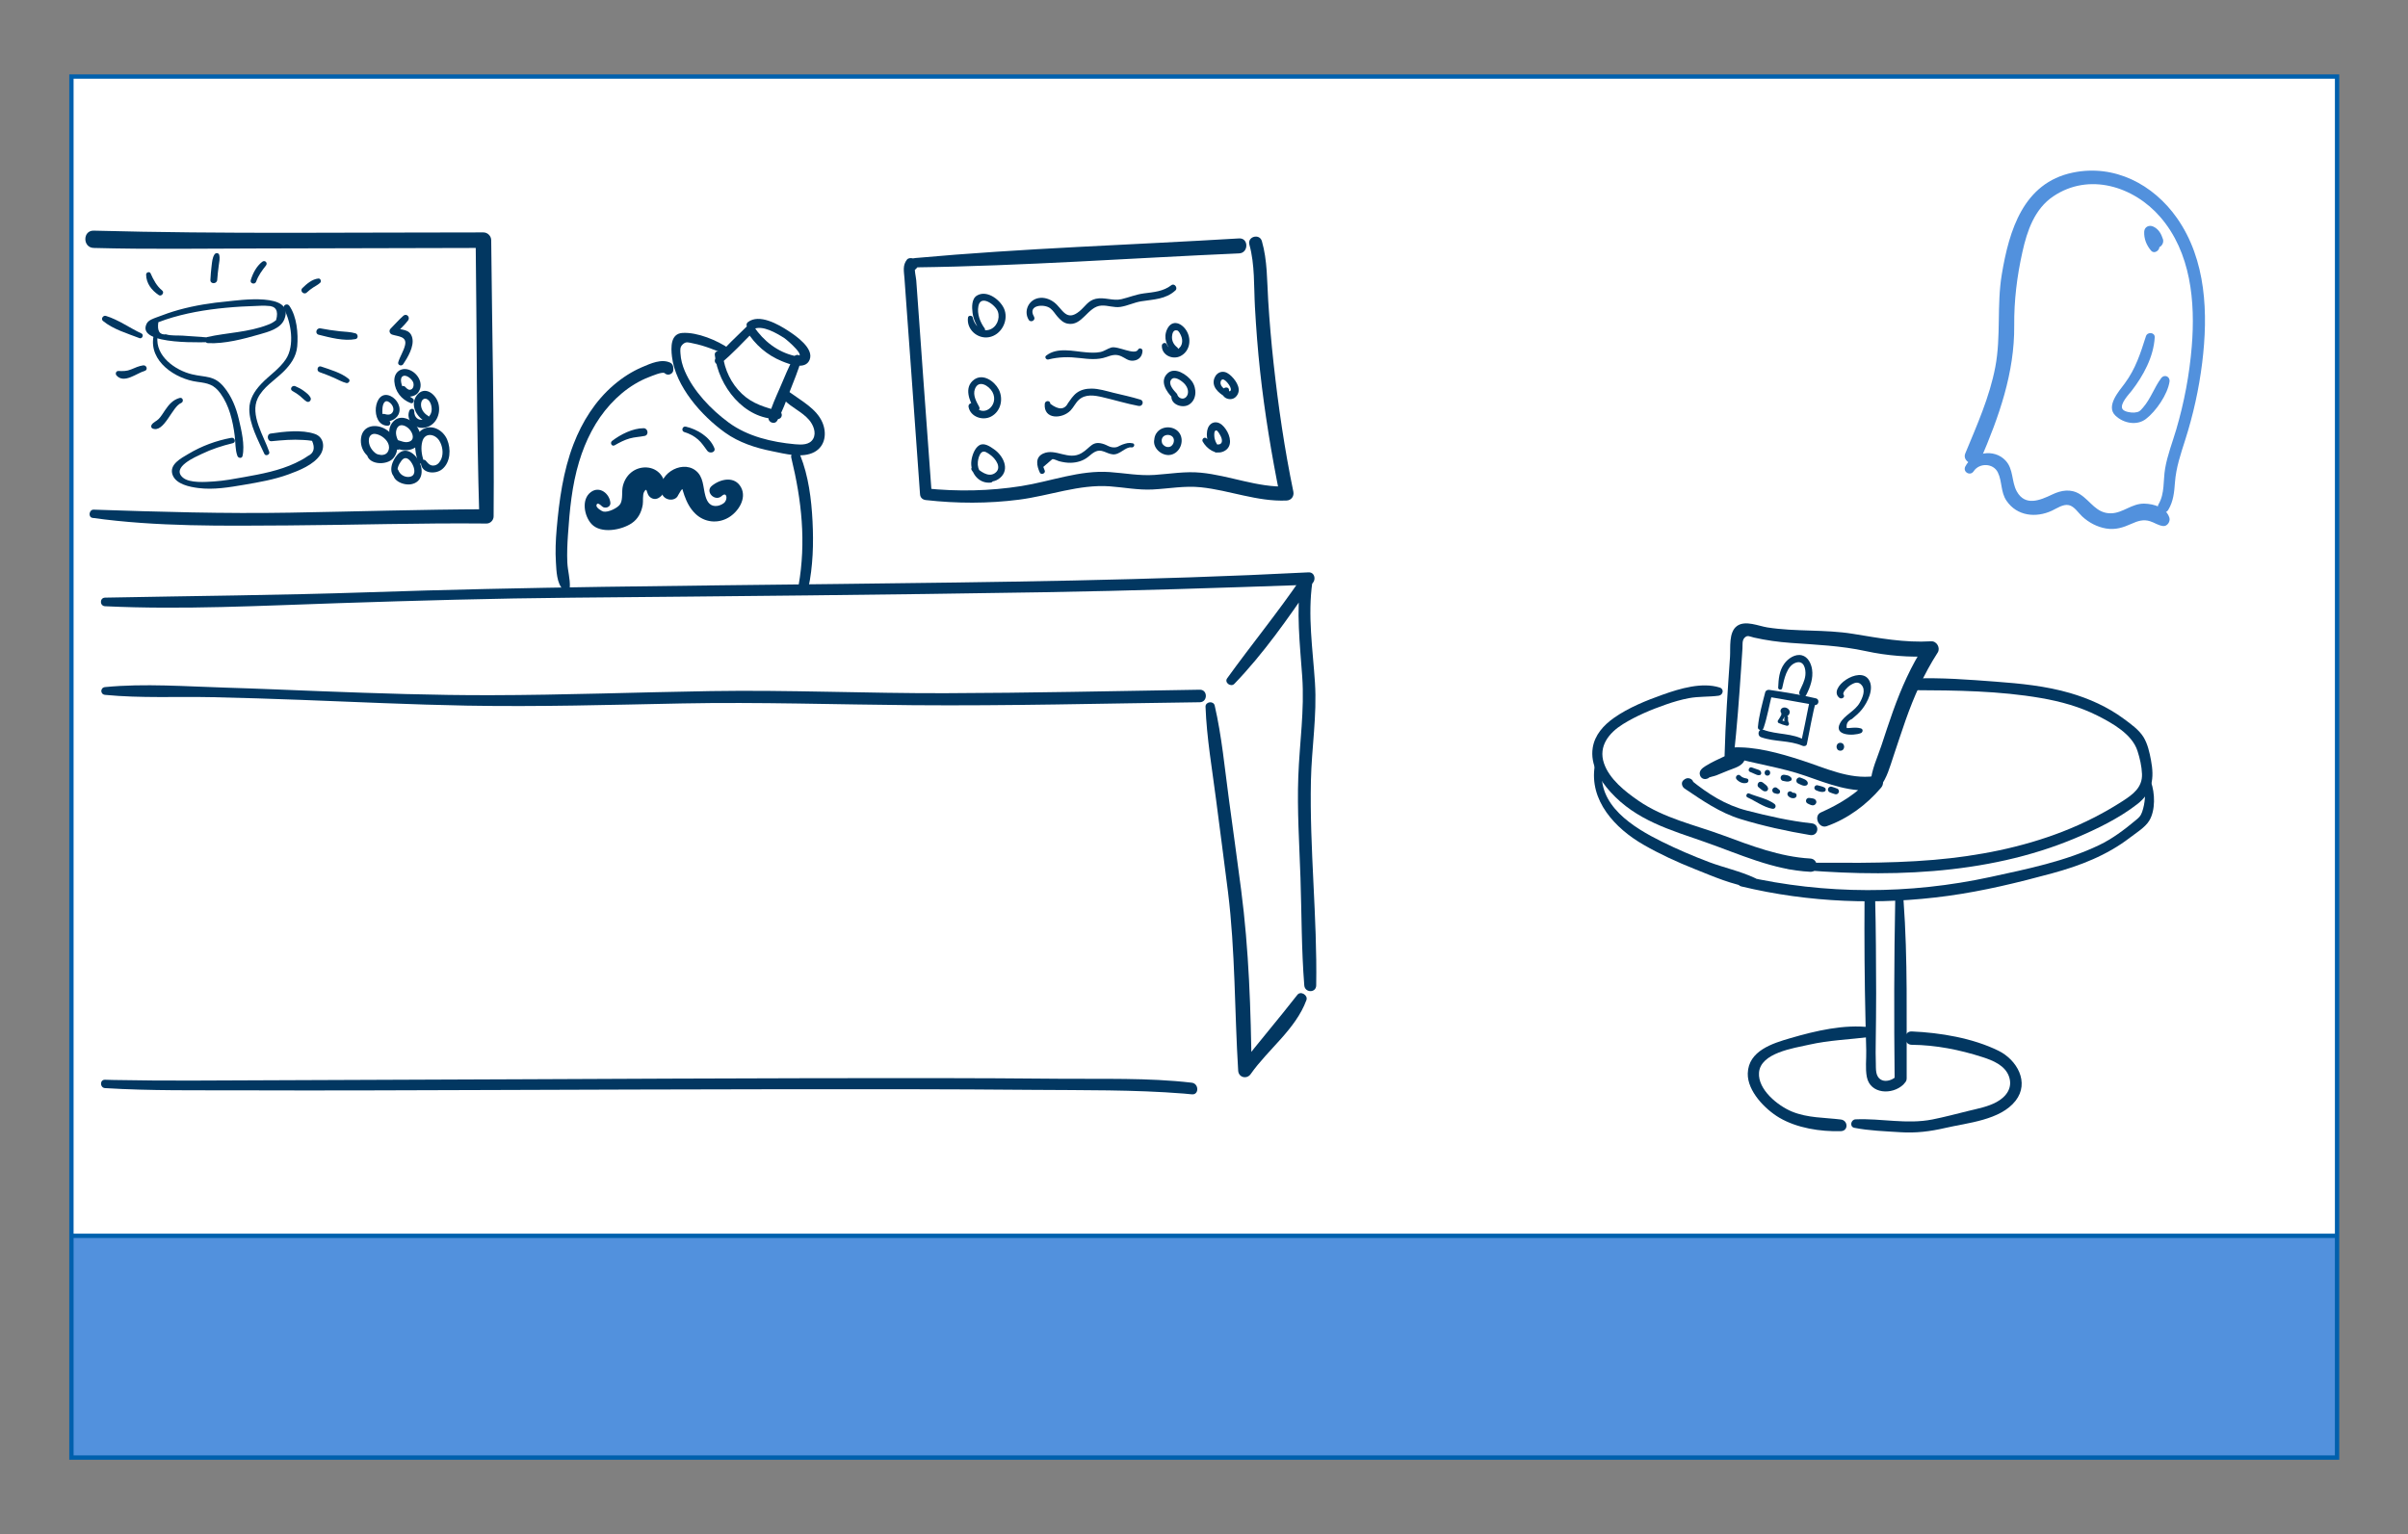 <?xml version="1.0" encoding="utf-8"?>
<!-- Generator: Adobe Illustrator 25.2.3, SVG Export Plug-In . SVG Version: 6.00 Build 0)  -->
<svg version="1.1" id="Layer_1" xmlns="http://www.w3.org/2000/svg" xmlns:xlink="http://www.w3.org/1999/xlink" x="0px" y="0px"
	 viewBox="0 0 1115.9 711.11" style="enable-background:new 0 0 1115.9 711.11;" xml:space="preserve">
<rect x="0" y="0" width="1115.9" height="711.11" fill="#808080" stroke="none"/>
<style type="text/css">
	.st0{fill:#FFFFFF;}
	.st1{fill:#5291DD;}
	.st2{fill:none;stroke:#0060AD;stroke-width:2;stroke-miterlimit:10;}
	.st3{fill:#023761;}
</style>
<rect x="33.1" y="35.49" class="st0" width="1049.93" height="640.13"/>
<rect x="32.86" y="573.44" class="st1" width="1050.17" height="101.49"/>
<line class="st2" x1="1082.38" y1="572.84" x2="32.98" y2="572.84"/>
<g>
	<g>
		<path class="st3" d="M803.52,350.02c1.44-13.16,2.41-26.36,3.3-39.57c0.22-3.3,0.44-6.6,0.66-9.89c0.11-1.62-0.25-3.68,0.95-4.92
			c1.39-1.43,2.31-0.59,4.39-0.11c5.61,1.27,11.28,2.05,17.02,2.47c11.81,0.86,23.18,1.28,34.8,3.81
			c9.84,2.15,20.23,2.94,30.29,2.42c-1-1.75-2-3.49-3.01-5.24c-6.28,9.57-10.86,20.02-14.71,30.77c-1.87,5.21-3.57,10.48-5.31,15.73
			c-1.85,5.58-4.73,11.48-5.01,17.39c-0.1,2.07,2.98,3.57,4.36,1.81c3.21-4.07,4.55-9.28,6.19-14.15
			c1.87-5.54,3.67-11.11,5.61-16.63c3.88-11.02,8.54-21.57,14.89-31.41c1.39-2.15-0.41-5.39-3.01-5.24
			c-12.4,0.73-24.02-1.47-36.16-3.45c-13.16-2.15-26.58-0.91-39.74-2.98c-4.09-0.64-10.16-3.42-14.02-0.71
			c-4.04,2.84-3.01,10.19-3.3,14.4c-1.05,15.16-2.11,30.31-2.51,45.51C799.13,352.85,803.22,352.72,803.52,350.02L803.52,350.02z"/>
	</g>
</g>
<g>
	<g>
		<path class="st3" d="M801.83,350.74c11.54,3.42,23.46,4.89,34.91,8.91c10.62,3.73,21.22,7.96,32.69,6.44
			c-0.76-1.83-1.51-3.66-2.27-5.49c-6.72,7.21-14.38,12.01-23.32,15.98c-3.59,1.59-1.03,7.7,2.69,6.38
			c9.76-3.45,18.51-9.95,25.17-17.82c2.19-2.59,0.04-5.81-3.13-5.37c-11.7,1.62-22.86-3.87-33.71-7.36
			c-10.18-3.28-21.69-6.59-32.47-5.91C800.02,346.66,799.42,350.03,801.83,350.74L801.83,350.74z"/>
	</g>
</g>
<g>
	<g>
		<path class="st3" d="M788.54,358.23c-0.02,0.06-0.04,0.13-0.06,0.19c0.67-0.51,1.34-1.02,2.02-1.54c-0.1,0-0.2-0.01-0.29-0.01
			c0.62,0.36,1.25,0.72,1.87,1.07c-0.05-0.08-0.09-0.15-0.14-0.23c-0.27,1.02-0.54,2.05-0.81,3.07c1.12-0.66,2.98-0.89,4.24-1.38
			c1.78-0.69,3.54-1.4,5.29-2.16c2.98-1.28,7.06-1.98,7.97-5.48c0.27-1.03-0.16-2.36-1.16-2.86c-3-1.51-5.19,0.18-7.99,1.51
			c-3.09,1.47-6.28,2.87-9.18,4.7c-1.52,0.96-3.19,2.27-2.47,4.32c0.58,1.65,2.27,2.06,3.72,1.33c0.87-0.44,1.13-1.49,0.96-2.36
			c-0.01-0.06-0.02-0.13-0.04-0.19C792.07,356.13,789.12,356.45,788.54,358.23L788.54,358.23z"/>
	</g>
</g>
<g>
	<g>
		<path class="st1" d="M914.6,218.46c2.65-4.02,9.08-3.82,11.21,0.48c2.08,4.21,1.26,9.11,4.03,13.17
			c4.89,7.19,13.72,8.02,21.06,4.6c2.31-1.08,5.2-3.16,7.86-2.56c2.53,0.57,4.38,3.6,6.19,5.27c3.05,2.81,6.9,4.86,11,5.55
			c4.43,0.74,7.89-0.43,11.88-2.21c2.83-1.26,5.41-2.14,8.49-1.17c2.24,0.7,3.69,1.93,6.09,2.24c1.95,0.25,3.44-2.14,2.92-3.83
			c-1.46-4.68-7.06-6.45-11.61-6.55c-5.8-0.13-9.89,4.36-15.4,4.48c-6.84,0.15-9.38-5.61-14.42-8.82
			c-4.19-2.66-8.65-1.92-12.91,0.12c-5.55,2.65-12.49,5.62-16.39-1.46c-2.51-4.55-1.43-10.26-5.22-14.31
			c-5.28-5.66-15.16-3.95-18.62,2.75C909.44,218.76,913.02,220.85,914.6,218.46L914.6,218.46z"/>
	</g>
</g>
<g>
	<g>
		<path class="st3" d="M828.05,402.63c44.41,4.28,92.1,3.42,133.79-14.17c9.84-4.15,20.02-9.09,28.51-15.65
			c7.22-5.57,8.04-12.07,6.43-20.54c-0.67-3.54-1.52-7.43-3.42-10.55c-2.11-3.47-5.99-6.18-9.2-8.56
			c-7.45-5.51-16.03-9.35-24.9-11.93c-11.27-3.28-22.94-4.41-34.59-5.28c-12.5-0.93-25.18-1.95-37.72-1.42
			c-3.44,0.15-3.48,5.37,0,5.38c19.51,0.07,39.66,0.32,58.92,3.66c9.02,1.56,18,4.03,26.2,8.18c6.92,3.52,15.96,8.54,18.47,16.32
			c1.1,3.4,1.96,7.16,2.09,10.73c0.22,6.15-4.12,9.38-8.86,12.45c-8.77,5.67-18.15,10.42-27.88,14.21
			c-19.03,7.41-39.25,11.33-59.55,13.09c-22.74,1.96-45.49,1.28-68.28,1.3C826.23,399.85,826.3,402.46,828.05,402.63L828.05,402.63z
			"/>
	</g>
</g>
<g>
	<g>
		<path class="st3" d="M993.57,363.32c0.88,4.19,0.52,9-0.89,13.06c-0.71,2.03-1.46,2.57-3.17,4c-5.19,4.32-10.62,8.41-16.72,11.34
			c-15.57,7.49-33.56,11.13-50.35,14.78c-37.55,8.16-76.66,8.2-114.14-0.36c-3.08-0.7-4.4,4-1.31,4.75
			c31.33,7.53,63.92,8.74,95.82,4.36c16.28-2.24,32.28-6.12,48.13-10.43c12.92-3.51,25.42-8.32,36.1-16.55
			c2.88-2.22,7.04-4.71,8.96-7.88c2.94-4.87,2.65-12.86,0.79-17.95C996.05,360.42,993.12,361.2,993.57,363.32L993.57,363.32z"/>
	</g>
</g>
<g>
	<g>
		<path class="st3" d="M864.05,416.47c-0.12,19.05,0,38.11,0.46,57.16c0.11,4.44,0.21,8.87,0.33,13.31c0.1,4.02-0.5,8.36,0.29,12.32
			c1.58,7.9,11.7,8.37,16.86,3.51c2.38-2.24-1.21-5.82-3.58-3.58c-1.53,1.45-4.49,2.43-6.54,1.37c-2.96-1.54-2.48-5.15-2.59-7.85
			c-0.13-3.18-0.07-6.36-0.04-9.54c0.07-7.59,0.22-15.18,0.19-22.77c-0.05-14.64-0.09-29.29-0.46-43.93
			C868.89,413.31,864.07,413.29,864.05,416.47L864.05,416.47z"/>
	</g>
</g>
<g>
	<g>
		<path class="st3" d="M878.27,417.29c-0.54,27.51-0.58,55.05-0.27,82.57c0.04,3.59,5.59,3.6,5.58,0
			c-0.12-27.49,0.55-55.13-1.46-82.57C881.94,414.85,878.32,414.79,878.27,417.29L878.27,417.29z"/>
	</g>
</g>
<g>
	<g>
		<path class="st3" d="M866.75,476.19c-12.18-1.51-25.41,1.63-37.05,5.02c-8.26,2.4-19.48,5.84-19.76,16.34
			c-0.22,8.23,8.05,16.64,14.58,20.51c8.2,4.85,19.16,6.55,28.58,6.26c3.56-0.11,3.36-4.97,0-5.39c-7.68-0.95-15.31-0.67-22.63-3.66
			c-6.51-2.66-15.92-10.17-15.32-18.07c0.69-9.17,16.03-11.34,23.08-12.93c9.45-2.14,18.96-2.43,28.52-3.63
			C869.61,480.29,869.62,476.55,866.75,476.19L866.75,476.19z"/>
	</g>
</g>
<g>
	<g>
		<path class="st3" d="M859.32,522.77c6.88,1.36,14.26,1.58,21.26,2.04c7.18,0.48,13.92-0.35,20.91-1.98
			c10.28-2.39,25.5-3.55,32.56-12.6c6.63-8.51,0.61-18.98-7.92-23.18c-11.97-5.89-26.99-8.38-40.21-8.95c-3.97-0.17-4,6.15,0,6.19
			c11.18,0.1,22.23,2.3,32.85,5.72c4.76,1.53,10.38,3.81,12.21,8.94c1.86,5.21-1.19,9.38-5.7,11.86c-4.03,2.21-8.76,3.07-13.18,4.15
			c-5.51,1.35-11,2.84-16.57,3.94c-12.01,2.37-23.66-0.58-35.68-0.05C857.71,518.95,857.01,522.31,859.32,522.77L859.32,522.77z"/>
	</g>
</g>
<g>
	<g>
		<path class="st3" d="M810.92,357.77c0.72,0.31,1.44,0.63,2.16,0.94c0.8,0.35,1.44,0.72,2.32,0.59c0.92-0.13,0.93-1.28,0.49-1.84
			c-0.47-0.59-1.33-0.75-2.01-0.99c-0.7-0.25-1.39-0.5-2.09-0.75C810.6,355.28,809.74,357.26,810.92,357.77L810.92,357.77z"/>
	</g>
</g>
<g>
	<g>
		<path class="st3" d="M819.04,359.54c1.72,0,1.72-2.67,0-2.67C817.32,356.87,817.32,359.54,819.04,359.54L819.04,359.54z"/>
	</g>
</g>
<g>
	<g>
		<path class="st3" d="M826.2,361.94c0.56,0.11,1.13,0.26,1.7,0.32c0.28,0.03,0.56,0.03,0.84,0c0.35-0.03,0.58-0.19,0.9-0.28
			c0.84-0.24,0.84-1.24,0.22-1.71c-0.23-0.18-0.37-0.38-0.65-0.53c-0.22-0.11-0.5-0.24-0.73-0.31c-0.48-0.14-1.02-0.19-1.51-0.28
			c-0.76-0.14-1.55,0.21-1.77,1.01C825,360.87,825.43,361.79,826.2,361.94L826.2,361.94z"/>
	</g>
</g>
<g>
	<g>
		<path class="st3" d="M833.16,363.09c1.21,0.55,2.73,1.58,4.06,0.91c0.43-0.22,0.64-0.81,0.51-1.26c-0.4-1.39-2.26-1.82-3.45-2.31
			c-0.66-0.27-1.47,0.24-1.71,0.84C832.32,361.88,832.49,362.78,833.16,363.09L833.16,363.09z"/>
	</g>
</g>
<g>
	<g>
		<path class="st3" d="M841.69,366.36c1.18,0.49,2.39,0.98,3.67,0.6c0.87-0.26,0.95-1.36,0.24-1.84c-0.97-0.65-2.16-0.74-3.26-1.11
			c-0.62-0.21-1.33,0.24-1.5,0.85C840.65,365.57,841.08,366.11,841.69,366.36L841.69,366.36z"/>
	</g>
</g>
<g>
	<g>
		<path class="st3" d="M848.1,367.33c0.77,0.28,1.54,0.6,2.33,0.8c0.47,0.12,1.01,0,1.35-0.36c0.25-0.26,0.45-0.61,0.41-0.98
			c-0.05-0.45-0.22-1-0.69-1.2c-0.87-0.37-1.77-0.64-2.67-0.93c-0.71-0.22-1.51,0.26-1.7,0.97
			C846.92,366.4,847.4,367.07,848.1,367.33L848.1,367.33z"/>
	</g>
</g>
<g>
	<g>
		<path class="st3" d="M804.78,361.27c1.17,1.29,3,2.14,4.73,1.6c0.91-0.28,1.05-1.79,0-1.99c-1.14-0.22-2.2-0.46-3.01-1.34
			C805.44,358.39,803.73,360.11,804.78,361.27L804.78,361.27z"/>
	</g>
</g>
<g>
	<g>
		<path class="st3" d="M814.91,364.88c0.4,0.33,0.8,0.67,1.2,1c0.25,0.2,0.5,0.39,0.77,0.56c0.09,0.06,0.18,0.12,0.28,0.17
			c0.16,0.1,0.34,0.16,0.53,0.17c0.21,0.05,0.25,0.04,0.12-0.01c0.44,0.08,0.86,0.02,1.19-0.31c0.28-0.28,0.47-0.8,0.31-1.19
			c-0.14-0.36-0.22-0.64-0.49-0.94c-0.18-0.2-0.38-0.4-0.59-0.57c-0.41-0.33-0.82-0.65-1.23-0.97c-0.61-0.48-1.5-0.64-2.09,0
			C814.41,363.33,814.27,364.35,814.91,364.88L814.91,364.88z"/>
	</g>
</g>
<g>
	<g>
		<path class="st3" d="M822.32,367.68c0.39,0.11,0.79,0.24,1.19,0.3c0.48,0.07,1.01-0.04,1.26-0.51c0.23-0.44,0.19-0.99-0.17-1.35
			c-0.28-0.28-0.62-0.51-0.93-0.75c-0.17-0.17-0.38-0.29-0.61-0.36c-0.25-0.07-0.49-0.07-0.74,0c-0.34,0.11-0.64,0.32-0.83,0.64
			C821.04,366.41,821.45,367.44,822.32,367.68L822.32,367.68z"/>
	</g>
</g>
<g>
	<g>
		<path class="st3" d="M809.77,369.6c3.68,1.66,7.52,4.55,11.53,5.29c1.43,0.27,2.11-1.44,0.97-2.29
			c-3.27-2.42-8.01-3.26-11.73-4.82C809.51,367.34,808.74,369.13,809.77,369.6L809.77,369.6z"/>
	</g>
</g>
<g>
	<g>
		<path class="st3" d="M796.95,318.7c-8.13-2.62-18.44,0.46-26.17,3.2c-7.8,2.76-16.09,6.09-22.88,10.88
			c-4.79,3.38-8.87,7.88-9.81,13.84c-1.23,7.74,3.21,14.94,8.2,20.45c11.97,13.23,27.72,17.59,43.89,23.26
			c16.02,5.62,31.47,12.9,48.71,13.77c3.96,0.2,3.94-5.93,0-6.15c-13.98-0.78-27.37-5.93-40.37-10.74
			c-13.33-4.93-27.39-7.89-39.26-16.07c-6.14-4.23-13.5-10.02-15.97-17.37c-2.68-7.96,2.38-14.11,8.78-18.1
			c6.16-3.84,13.16-6.75,19.99-9.13c3.46-1.21,6.99-2.24,10.59-2.92c4.61-0.86,9.19-0.53,13.8-1.14
			C798.49,322.19,799.15,319.41,796.95,318.7L796.95,318.7z"/>
	</g>
</g>
<g>
	<g>
		<path class="st3" d="M739.05,354.86c-2.71,16.24,9.45,29.16,22.54,36.68c7.63,4.39,15.69,8.08,23.86,11.33
			c8.34,3.32,17.53,7.38,26.48,8.51c2.34,0.3,3.28-3.48,1.21-4.45c-6.69-3.13-14.24-4.73-21.17-7.34
			c-7.41-2.8-14.71-5.93-21.82-9.45c-13.28-6.57-30.26-16.94-27.58-34.3C742.93,353.54,739.44,352.53,739.05,354.86L739.05,354.86z"
			/>
	</g>
</g>
<g>
	<g>
		<path class="st3" d="M783.16,360.87c-1.21-0.41-2.06-0.04-3,0.75c-1.29,1.1-0.72,3.07,0.5,3.89c8.26,5.55,16.37,11.23,26,14.17
			c10.48,3.21,21.33,5.58,32.13,7.38c3.94,0.66,4.76-5.01,0.74-5.43c-10.06-1.07-20.17-3.39-29.96-5.9
			c-9.97-2.56-17.99-7.7-25.91-14.11c0.13,1,0.26,2,0.39,3c-0.3,0.23-0.6,0.45-0.9,0.68C785.43,364.66,785.25,361.59,783.16,360.87
			L783.16,360.87z"/>
	</g>
</g>
<g>
	<g>
		<path class="st3" d="M828.66,368.93c0.4,0.47,0.97,0.82,1.57,0.97c0.75,0.19,1.8,0.17,2.19-0.64c0.21-0.44,0.22-1.04-0.18-1.39
			c-0.3-0.26-0.59-0.37-0.98-0.41c-0.08-0.01-0.15-0.01-0.23-0.01c-0.06,0-0.3-0.04-0.07,0.01c-0.08-0.02-0.15-0.04-0.23-0.06
			c-0.1-0.03-0.13-0.07-0.02-0.01c-0.03-0.01-0.27-0.18-0.16-0.09c0.1,0.08-0.13-0.14-0.13-0.14c-0.45-0.5-1.3-0.46-1.76,0
			C828.15,367.69,828.23,368.42,828.66,368.93L828.66,368.93z"/>
	</g>
</g>
<g>
	<g>
		<path class="st3" d="M837.58,372.39c0.93,0.49,2.46,1.36,3.45,0.6c0.62-0.47,0.93-1.21,0.51-1.95c-0.61-1.07-2.03-0.99-2.9-1.15
			c-0.68-0.13-1.34,0.13-1.62,0.79C836.77,371.28,836.98,372.07,837.58,372.39L837.58,372.39z"/>
	</g>
</g>
<g>
	<g>
		<path class="st3" d="M817.28,337.44c1.7-5.06,2.59-10.45,3.9-15.63c-0.67,0.38-1.34,0.76-2.01,1.14
			c7.22,1.13,14.38,2.58,21.59,3.78c0.14-1.02,0.28-2.03,0.41-3.05c-2.4-0.03-2.77,2.18-3.16,4.14c-1.1,5.45-2.13,10.89-3.36,16.31
			c0.69-0.28,1.37-0.56,2.06-0.84c-5.97-3.66-13.2-2.6-19.6-5.04c-2.16-0.82-3.15,2.7-0.96,3.48c6.22,2.22,13.04,1.33,19.14,3.97
			c0.76,0.33,1.86,0.14,2.06-0.84c0.32-1.6,3.45-18.12,3.82-18.09c1.75,0.13,2.1-2.64,0.41-3.05c-7.1-1.72-14.32-2.84-21.55-3.93
			c-0.86-0.13-1.77,0.2-2.01,1.14c-1.34,5.29-2.91,10.69-3.38,16.14C814.52,338.65,816.83,338.79,817.28,337.44L817.28,337.44z"/>
	</g>
</g>
<g>
	<g>
		<path class="st3" d="M825.89,318.99c0.85-3.87,2.04-10.57,6.52-11.88c3.64-1.07,4.5,3.11,4.23,5.82c-0.27,2.7-1.61,4.99-2.68,7.43
			c-0.89,2.04,1.99,3.85,3.06,1.79c1.86-3.6,3.34-7.78,2.72-11.87c-0.4-2.67-1.87-5.8-4.71-6.52c-3.1-0.79-6.4,1.45-8.14,3.85
			c-2.43,3.33-2.68,7.18-2.86,11.14C823.98,319.79,825.66,320.04,825.89,318.99L825.89,318.99z"/>
	</g>
</g>
<g>
	<g>
		<path class="st3" d="M826.65,329.75c0.18-0.18,0.43-0.2,0.75-0.05c0.37,0.67,0.17,1.2-0.59,1.59c-0.28-0.37-0.56-0.73-0.84-1.1
			c-0.51,1.35-1.2,2.6-2.04,3.77c-0.25,0.35-0.09,1,0.31,1.18c1.21,0.54,2.45,0.97,3.74,1.26c0.75,0.17,1.3-0.58,0.97-1.26
			c-0.41-0.82-0.41-1.59-0.32-2.48c0.1-0.96-1.45-1.15-1.67-0.23c-0.3,1.26-0.06,2.42,0.51,3.57c0.32-0.42,0.64-0.84,0.97-1.26
			c-1.15-0.26-2.25-0.61-3.33-1.1c0.1,0.39,0.21,0.79,0.31,1.18c0.93-1.3,1.66-2.69,2.23-4.18c0.2-0.52-0.31-1.12-0.84-1.1
			c-1.47,0.05-1.86,2.06-0.47,2.64c1.44,0.6,3.28-0.87,3.03-2.39c-0.25-1.49-2.42-2.42-3.65-1.46c-1.08,0.85-0.64,2.61,0.76,2.68
			C827.28,331.07,827.28,330.01,826.65,329.75L826.65,329.75z"/>
	</g>
</g>
<g>
	<g>
		<path class="st3" d="M854.33,321.99c-0.76-1.05,2.11-3.71,2.81-4.17c2.2-1.45,3.99-2.14,5.6-0.22c1.92,2.29,0.41,5.81-0.93,8.16
			c-2.23,3.92-6.97,5.61-9.06,9.39c-3.28,5.94,6.14,6.04,9.59,4.67c0.98-0.39,1.18-1.88,0-2.19c-1.56-0.41-2.58-0.37-4.2-0.27
			c-0.78,0.09-1.56,0.14-2.34,0.13c-0.31-2.02,0.49-3.42,2.4-4.21c1.66-1.38,3.27-2.72,4.63-4.42c2.61-3.26,5.87-9.67,3.19-13.81
			c-4.31-6.66-19.3,3.88-13.61,8.43C853.39,324.25,855.22,323.21,854.33,321.99L854.33,321.99z"/>
	</g>
</g>
<g>
	<g>
		<path class="st3" d="M852.84,347.97c2.35,0,2.36-3.66,0-3.66C850.49,344.31,850.49,347.97,852.84,347.97L852.84,347.97z"/>
	</g>
</g>
<g>
	<g>
		<path class="st1" d="M1004.81,236.33c2.39-3.98,2.76-8.21,3.1-12.75c0.51-6.85,2.65-13.09,4.72-19.59
			c3.74-11.71,6.39-23.67,7.9-35.87c2.8-22.73,1.93-47.61-11.67-67.02C997.87,85.41,979.81,76,960.54,80.01
			c-22.92,4.77-29.48,26.78-32.88,47.17c-2.38,14.26-0.31,28.72-3,42.9c-2.66,13.98-8.53,27.04-13.93,40.12
			c-1.65,3.99,5.31,6.96,7.03,2.96c8.57-19.98,15.85-40.28,15.66-62.28c-0.1-11.61,1.27-22.77,3.8-34.1
			c2.18-9.81,5.6-19.92,14.32-25.79c16.56-11.14,37.28-4.6,49.56,9.59c14.21,16.41,16.3,39.28,14.59,60.06
			c-1.06,12.94-3.49,25.83-7.14,38.29c-1.78,6.07-4.15,12.02-5.21,18.28c-0.93,5.47-0.11,11.57-3.02,16.49
			C998.61,236.59,1003.09,239.2,1004.81,236.33L1004.81,236.33z"/>
	</g>
</g>
<g>
	<g>
		<path class="st1" d="M1000.38,113.37c-1.12-1.86-1.42-3.82-1.2-5.97c-1.39,0.8-2.78,1.6-4.17,2.4c0.39,0.21,0.75,0.39,0.98,0.77
			c0.23,0.37,0.12,1.21,0.28,0.32c0.73-0.73,1.47-1.47,2.2-2.2c-0.12,0.02-0.24,0.05-0.35,0.07c0.56,0,1.12,0,1.68,0
			c0.16,0.1,0.32,0.2,0.48,0.3c-2.65-2.55-6.28,0.65-4.86,3.75c0.83,1.82,2.92,2.37,4.73,1.95c1.61-0.38,2.7-2.3,2.2-3.87
			c-0.79-2.49-2.03-4.75-4.53-5.88c-1.92-0.87-4.08,0.15-4.17,2.4c-0.14,3.29,1.06,6.25,3.16,8.74
			C998.47,118.15,1001.69,115.56,1000.38,113.37L1000.38,113.37z"/>
	</g>
</g>
<g>
	<g>
		<path class="st1" d="M994.46,155.84c-2.55,7.96-4.77,15.07-9.83,21.9c-2.64,3.56-8.89,10.5-4.33,14.89
			c3.74,3.61,9.96,4.79,14.15,1.57c4.72-3.61,10.07-11.44,10.93-17.29c0.35-2.39-2.38-3.6-3.86-1.63c-3.2,4.29-4.82,9.51-8.41,13.64
			c-1.43,1.65-1.84,2.13-4.08,2.32c-1.26,0.11-4.72-0.29-5.49-1.72c-1.26-2.35,3.11-6.85,4.24-8.3
			c5.44-7.02,10.22-15.76,10.75-24.82C998.68,153.98,995.15,153.69,994.46,155.84L994.46,155.84z"/>
	</g>
</g>
<g>
	<g>
		<path class="st3" d="M48.69,322.09c16.53,1.61,33.48,0.72,50.09,1.08c13.53,0.29,27.06,0.74,40.59,1.24
			c25.66,0.96,51.3,2.2,76.98,2.67c33.31,0.61,66.58-0.37,99.88-1.02c35.69-0.69,71.24,0.53,106.91,0.82
			c44.28,0.36,88.58-0.81,132.86-1.37c3.74-0.05,3.75-5.87,0-5.81c-39.36,0.62-78.72,1.51-118.09,1.62
			c-36.19,0.1-72.31-1.56-108.51-0.98c-33.99,0.55-67.96,1.83-101.96,1.9c-26.25,0.06-52.47-0.85-78.69-1.84
			c-14.71-0.56-29.42-1.23-44.13-1.66c-18.45-0.54-37.53-2.04-55.92-0.26C46.37,318.71,46.37,321.87,48.69,322.09L48.69,322.09z"/>
	</g>
</g>
<g>
	<g>
		<path class="st3" d="M572.03,316.97c13.5-14,24.88-30.36,35.85-46.37c-1.68-0.71-3.37-1.42-5.05-2.13
			c-2.21,15.05-0.44,29.98,0.63,45.04c1.12,15.73-1.24,30.82-1.81,46.47c-0.57,15.62,0.49,31.35,1.01,46.96
			c0.55,16.56,0.45,33.29,1.76,49.81c0.28,3.51,5.47,3.61,5.53,0c0.51-31.6-3.11-63.24-2.45-94.85c0.32-15.29,2.87-30.19,1.87-45.54
			c-1.01-15.45-3.42-30.96-1.21-46.41c0.43-3.03-3.19-4.86-5.05-2.13c-10.88,16-23.12,30.9-34.42,46.58
			C567.25,316.37,570.38,318.68,572.03,316.97L572.03,316.97z"/>
	</g>
</g>
<g>
	<g>
		<path class="st3" d="M558.66,327.63c0.53,14.36,3.07,28.85,4.89,43.09c1.81,14.22,3.75,28.41,5.51,42.64
			c3.41,27.55,3.02,55.27,4.73,82.94c0.2,3.17,4.01,4.1,5.79,1.57c8.13-11.58,20.84-20.75,25.83-34.3c0.84-2.27-2.66-4.41-4.19-2.44
			c-8.67,11.13-17.85,21.84-26.51,32.97c1.77,0.73,3.54,1.46,5.3,2.2c-0.33-27.93-1.25-56.16-4.86-83.87
			c-1.81-13.85-3.72-27.68-5.6-41.52c-1.98-14.55-3.34-29.54-6.64-43.85C562.35,324.7,558.57,325.2,558.66,327.63L558.66,327.63z"/>
	</g>
</g>
<g>
	<g>
		<path class="st3" d="M48.69,504.37c21.24,1.31,42.62,0.95,63.88,1.03c38.29,0.14,76.58-0.02,114.86-0.15
			c44.48-0.15,88.96-0.31,133.44-0.36c39.29-0.05,78.57-0.05,117.86,0.29c23.23,0.2,46.68-0.12,69.86,1.72
			c1.23,0.1,2.45,0.21,3.68,0.35c3.44,0.4,3.41-4.99,0-5.39c-20.3-2.37-41.26-1.63-61.65-1.83c-37.9-0.37-75.81-0.33-113.71-0.26
			c-44.46,0.09-88.91,0.29-133.37,0.49c-39.62,0.18-79.25,0.32-118.87,0.47c-23.98,0.09-47.98,0.35-71.96-0.13
			c-1.34-0.03-2.68-0.06-4.01-0.11C46.17,500.38,46.2,504.22,48.69,504.37L48.69,504.37z"/>
	</g>
</g>
<g>
	<g>
		<path class="st3" d="M48.69,281.01c35.94,1.7,72.22-0.25,108.16-1.43c36.14-1.19,72.26-2.22,108.42-2.54
			c72.77-0.65,145.54-1.32,218.3-2.52c40.95-0.67,81.87-2.02,122.8-3.45c3.71-0.13,3.71-5.96,0-5.77
			c-72.55,3.75-145.29,4.53-217.92,5.39c-72.63,0.86-145.28,1.38-217.88,3.85c-40.64,1.38-81.24,1.68-121.87,2.48
			C46.11,277.08,46.13,280.89,48.69,281.01L48.69,281.01z"/>
	</g>
</g>
<g>
	<g>
		<path class="st3" d="M264.07,272.02c0.18-3.66-0.99-7.53-1.16-11.24c-0.2-4.3,0-8.56,0.29-12.85c0.77-11.44,1.83-22.89,5.17-33.92
			c2.95-9.76,7.57-19.05,14.5-26.62c3.33-3.64,7.11-6.86,11.35-9.4c2.09-1.25,4.27-2.35,6.55-3.21c1.14-0.43,6.34-2.69,7.26-1.78
			c1.41,1.4,4.05,0.4,4-1.66c-0.01-0.29-0.01-0.57-0.02-0.86c-0.02-0.9-0.48-1.91-1.33-2.33c-4.09-2-9.15,0.33-13.05,1.99
			c-4.82,2.05-9.23,4.92-13.21,8.32c-8.54,7.3-14.64,17-18.65,27.42c-4.81,12.52-6.65,26.06-7.81,39.35
			c-0.45,5.18-0.67,10.35-0.34,15.54c0.25,3.91,0.36,9.63,3.33,12.53C262.12,274.46,263.99,273.59,264.07,272.02L264.07,272.02z"/>
	</g>
</g>
<g>
	<g>
		<path class="st3" d="M366.71,212.23c4.8,19.78,6.91,38.96,3.36,59.17c-0.51,2.93,3.88,4.23,4.52,1.25
			c2.17-10.1,2.47-20.73,1.95-31.02c-0.51-10.19-1.86-21.02-5.68-30.54C369.86,208.57,366.04,209.46,366.71,212.23L366.71,212.23z"
			/>
	</g>
</g>
<g>
	<g>
		<path class="st3" d="M337.96,161.62c-5.54-3.82-14.75-7.71-21.67-7.3c-5.63,0.34-5.4,6.69-4.89,11.01
			c1.64,13.78,13.71,27.4,24.59,35.18c6.45,4.62,14.12,7.11,21.83,8.64c5.85,1.17,14.04,3.43,19.62,0.36
			c5.09-2.79,5.78-8.82,3.64-13.76c-2.73-6.3-9.69-9.94-14.97-13.83c-2.08-1.53-4.37,1.72-2.68,3.48c3.41,3.55,8.25,5.46,11.47,9.2
			c1.97,2.29,3.52,5.96,1.94,8.78c-1.66,2.95-5.41,2.81-8.43,2.54c-10.64-0.96-21.98-3.62-30.7-10.04
			c-8.13-5.98-16.33-14.5-20.35-23.86c-1.12-2.61-1.88-5.38-2.03-8.23c-0.09-1.7-0.28-2.92,1.06-4.18c1.56-1.47,2.71-0.85,4.77-0.45
			c5.49,1.06,10.44,3.24,15.6,5.32C338.49,165.18,339.32,162.56,337.96,161.62L337.96,161.62z"/>
	</g>
</g>
<g>
	<g>
		<path class="st3" d="M333.98,168.43c5.42-4.34,10.19-9.69,15.12-14.58c-1.03-0.13-2.06-0.27-3.09-0.4
			c3.86,6.34,9.48,11.18,16.37,13.99c3.33,1.36,10.8,4.23,12.8-0.65c2.17-5.29-6.31-11.09-9.85-13.41
			c-4.6-3.01-13.5-8.13-18.74-4.06c-1.17,0.91-0.51,2.56,0.42,3.27c0.08,0.06,0.17,0.12,0.25,0.19c0.73,0.55,1.7,0.18,2.32-0.3
			c0.07-0.05,0.13-0.1,0.2-0.16c1.09-0.85,0.38-2.64-0.78-2.97c-0.09-0.02-0.17-0.05-0.26-0.07c0.47,0.61,0.94,1.23,1.4,1.84
			c0-0.11,0-0.22,0-0.33c-0.34,0.6-0.69,1.2-1.03,1.8c4.15-2.12,10.8,1.87,14.3,4.09c1.31,0.84,11.79,9.85,4.84,8.29
			c-7.86-1.77-14.4-6.9-18.84-13.49c-0.7-1.04-2.15-1.34-3.09-0.4c-4.91,4.9-10.28,9.65-14.65,15.05
			C330.33,167.76,332.33,169.75,333.98,168.43L333.98,168.43z"/>
	</g>
</g>
<g>
	<g>
		<path class="st3" d="M360.19,194.95c2.36-4.2,4.02-8.84,5.73-13.33c1.85-4.89,4.05-9.84,5.38-14.89c0.51-1.93-2.24-3.15-3.26-1.37
			c-2.59,4.53-4.5,9.6-6.6,14.38c-1.93,4.4-4,8.9-5.24,13.54C355.57,195.63,358.96,197.14,360.19,194.95L360.19,194.95z"/>
	</g>
</g>
<g>
	<g>
		<path class="st3" d="M331.25,164.55c1.66,14.35,13.49,29.87,29.25,29.68c2.08-0.03,2.51-3.04,0.49-3.63
			c-6.43-1.85-12.11-3.27-17.17-8.06c-5.03-4.77-8.02-11.15-8.88-17.99C334.65,162.23,330.98,162.18,331.25,164.55L331.25,164.55z"
			/>
	</g>
</g>
<g>
	<g>
		<path class="st3" d="M284.87,206.39c2.18-1.27,4.5-2.47,6.93-3.16c2.29-0.65,4.66-0.7,6.97-1.18c2.03-0.42,1.53-3.55-0.48-3.56
			c-5.03-0.01-10.71,2.87-14.62,5.87C282.51,205.25,283.51,207.18,284.87,206.39L284.87,206.39z"/>
	</g>
</g>
<g>
	<g>
		<path class="st3" d="M317.15,200.29c2.37,0.71,4.47,1.8,6.33,3.43c1.81,1.58,2.9,3.43,4.34,5.3c1.08,1.4,4.03,0.68,3.21-1.35
			c-2.1-5.2-7.94-8.7-13.19-9.91C316.2,197.37,315.52,199.8,317.15,200.29L317.15,200.29z"/>
	</g>
</g>
<g>
	<g>
		<path class="st3" d="M305.16,230.84c4.03-2.3,3.65-7.67,0.97-10.95c-3.37-4.12-9.63-4.16-13.62-0.91c-2,1.63-3.26,3.84-3.88,6.33
			c-0.62,2.5,0.12,5.95-1.12,8.21c-1.03,1.88-5.64,4.09-7.89,3.61c-0.79-0.17-3.45-1.81-3.23-2.91c0.36-1.78,2.19,0.11,2.58,0.48
			c1.32,1.26,4.07,0.45,3.89-1.61c-0.38-4.28-4.94-7.94-8.97-5.05c-4.7,3.36-3.14,11.32,0.3,14.93c4.35,4.55,13.78,2.74,18.48-0.39
			c3.04-2.02,4.56-5.08,5.18-8.6c0.28-1.62-0.17-4.55,0.63-5.96c1.34-2.36,1.13,0.21,2.07,1.6
			C301.57,231.15,303.48,231.79,305.16,230.84L305.16,230.84z"/>
	</g>
</g>
<g>
	<g>
		<path class="st3" d="M312.33,224.08c-0.23-0.04-0.47-0.08-0.7-0.12c0.58,2.21,1.17,4.42,1.75,6.64c1.17-0.92,1.83-3.34,2.92-3.96
			c-0.35-0.89-0.3-0.6,0.17,0.89c0.19,0.7,0.41,1.39,0.66,2.07c1.14,3.22,2.66,6.17,5.15,8.56c4.2,4.02,10.29,4.68,15.31,1.75
			c4.44-2.59,8.57-8.79,5.85-13.93c-2.93-5.55-9.71-3.98-13.61-0.74c-3.23,2.68,1.5,7.53,4.65,4.65c2.24-2.04,2.79,1.14,1.44,2.82
			c-0.72,0.91-2.39,1.63-3.45,1.78c-3.27,0.47-4.76-1.72-5.56-4.56c-1.2-4.25-0.77-8.96-4.64-11.9
			c-6.77-5.13-18.56,2.49-15.52,10.81c1.44,3.95,8.03,3.71,7.8-1.06c-0.01-0.29-0.03-0.58-0.04-0.86
			C314.44,225.74,313.63,224.3,312.33,224.08L312.33,224.08z"/>
	</g>
</g>
<g>
	<g>
		<path class="st3" d="M100.24,156.69c-5.18-0.41-10.35-0.75-15.53-1.11c-2.34-0.16-5.53,0.13-7.75-0.6
			c-2.99,0.33-4.19-1.54-3.58-5.62c1.11-0.44,2.24-0.85,3.38-1.22c8.98-2.99,18.42-4.57,27.82-5.47c4.8-0.46,9.61-0.73,14.43-0.87
			c1.57-0.05,3.32-0.21,4.88-0.02c3.93-0.02,5.28,2.18,4.06,6.6c-1.13,0.94-2.4,1.66-3.79,2.15c-9.05,3.54-18.83,3.62-28.17,5.7
			c-1.64,0.37-1.19,2.76,0.38,2.83c7.83,0.36,16.43-1.92,23.89-4.07c4.05-1.16,9.8-2.62,11.53-7.04c5-12.75-21.4-8.71-26.32-8.26
			c-7.59,0.7-15.17,1.88-22.53,3.91c-3.46,0.96-6.86,2.14-10.21,3.44c-1.68,0.65-3.94,1.29-4.8,3.05
			c-5.05,10.33,28.17,8.48,32.29,8.42C101.43,158.5,101.4,156.78,100.24,156.69L100.24,156.69z"/>
	</g>
</g>
<g>
	<g>
		<path class="st3" d="M71.15,155.84c-2.26,11.63,10.12,19.83,20.31,21.16c4.98,0.65,7.66,1.21,10.7,5.37
			c2.04,2.8,3.47,5.98,4.49,9.28c1.05,3.41,1.7,6.93,2.14,10.47c0.38,3.03,0.17,6.36,1.24,9.23c0.39,1.04,2.09,1.29,2.37,0
			c1.13-5.13-0.53-11.94-1.71-17c-1.26-5.4-3.38-10.71-6.95-15.01c-4.52-5.45-8.36-4.31-14.8-5.85
			c-7.77-1.87-16.97-8.41-15.96-17.39C73.11,155.04,71.35,154.8,71.15,155.84L71.15,155.84z"/>
	</g>
</g>
<g>
	<g>
		<path class="st3" d="M107.23,202.93c-7.04,1.3-13.73,3.78-19.89,7.45c-3.34,1.99-9.07,4.87-7.39,9.67
			c1.56,4.45,8.05,5.67,11.98,6.17c7.1,0.9,14.29-0.34,21.28-1.53c6.9-1.17,13.87-2.4,20.47-4.8c5.01-1.82,11.66-4.45,14.74-9.07
			c2.26-3.39,1.71-8.19-2.47-9.66c-6.02-2.12-14.38-1.12-20.56-0.19c-1.99,0.3-1.55,3.74,0.48,3.54c4.91-0.48,9.75-0.91,14.69-0.58
			c1.36,0.06,2.71,0.2,4.05,0.41c1.49,3.36,0.85,5.7-1.93,7.02c-1.81,1.28-3.8,2.34-5.8,3.28c-7.47,3.52-15.7,5.07-23.78,6.51
			c-4.61,0.82-9.25,1.71-13.92,2.01c-3.78,0.24-11.32,0.91-14.46-1.81c-5.51-4.78,6.06-9.64,8.72-10.92
			c4.64-2.24,9.48-3.81,14.47-5.01C109.55,205.03,108.84,202.64,107.23,202.93L107.23,202.93z"/>
	</g>
</g>
<g>
	<g>
		<path class="st3" d="M124.76,209.43c-2.47-7.28-9.06-17.12-5.31-24.84c2.45-5.05,7.72-8.26,11.65-12.06
			c3.41-3.29,6.22-7.13,6.64-11.99c0.52-5.94-0.17-13.76-3.64-18.77c-1.04-1.5-3.33-0.21-2.47,1.44c3.3,6.33,5.02,16.94,0.87,23.26
			c-3.02,4.59-7.88,7.63-11.58,11.6c-3.02,3.24-5.39,7.03-5.39,11.61c0,6.92,4.16,14.54,6.98,20.7
			C123.09,211.64,125.21,210.75,124.76,209.43L124.76,209.43z"/>
	</g>
</g>
<g>
	<g>
		<path class="st3" d="M179.6,194.68c-2.57-0.24-2.52-3.57-2.36-5.42c0.17-2.12,1.13-4.53,3.51-2.55c1.2,1,2.14,2.97,1.14,4.43
			c-0.92,1.35-2.39,1.16-3.73,0.76c-1.3-0.39-1.96,1.19-1.22,2.1c2.15,2.62,6.43,0.74,7.7-1.85c1.59-3.23-0.6-7.14-3.63-8.56
			c-8.01-3.75-9.74,13.61-1.4,13.75C181.34,197.38,181.28,194.84,179.6,194.68L179.6,194.68z"/>
	</g>
</g>
<g>
	<g>
		<path class="st3" d="M191.23,184.68c-1.82-1.02-3.27-2.49-4.24-4.34c-0.67-1.27-1.94-4.62-0.56-5.79
			c1.64-1.39,4.58,1.26,5.07,2.73c0.4,1.21,0.13,3.2-1.49,3.39c-0.95,0.11-1.67-0.8-2.27-1.38c-0.84-0.81-1.97-0.14-2.1,0.87
			c-0.59,4.43,5.89,4.63,8.01,1.96c2.92-3.68,0.41-8.65-3.42-10.44c-4.09-1.9-7.8,0.72-7.48,5.18c0.34,4.65,3.27,8.32,7.56,9.98
			C191.58,187.34,192.38,185.33,191.23,184.68L191.23,184.68z"/>
	</g>
</g>
<g>
	<g>
		<path class="st3" d="M198.2,192.64c-1.84-1.1-3.22-3.13-3.09-5.35c0.14-2.42,2.08-3.43,3.75-1.47c0.82,0.96,1.18,2.57,1.2,3.81
			c0.08,5.6-8.13,7.19-8.1,0.97c0.01-1.38-1.77-1.42-2.23-0.3c-1.81,4.39,2.37,8.57,6.78,7.98c5.38-0.72,7.98-6.38,6.64-11.29
			c-1.2-4.4-6.43-8.46-10.04-3.66c-3.08,4.08-0.34,9.63,3.62,11.83C198.37,196.06,199.81,193.6,198.2,192.64L198.2,192.64z"/>
	</g>
</g>
<g>
	<g>
		<path class="st3" d="M196.23,213.35c-0.85-2.77-1.29-5.83-0.53-8.68c1.15-4.34,5.83-3.62,7.85-0.45c1.49,2.34,2.03,5.73,1.02,8.34
			c-0.55,1.4-1.58,2.88-3.2,3.18c-2.04,0.38-2.97-0.96-4.1-2.24c-0.76-0.86-2.23-0.17-2.22,0.92c0.03,5.05,6.64,5.67,9.82,3.09
			c3.93-3.18,4.2-9.43,2.32-13.81c-1.78-4.16-6.73-7.16-11.11-4.81c-5.11,2.74-3.92,10.68-2.35,15.15
			C194.26,215.6,196.72,214.96,196.23,213.35L196.23,213.35z"/>
	</g>
</g>
<g>
	<g>
		<path class="st3" d="M185.07,219.57c-1.87-1.54-0.18-4.5,0.99-6.05c2.07-2.72,4.27-0.09,5.29,2.13c1.02,2.21,1.25,5.17-1.9,5.41
			c-2.08,0.16-4.12-1.12-4.84-3.07c-0.39-1.05-1.79-1.08-2.17,0c-1.62,4.61,4.46,7.15,8.13,6.46c5.11-0.96,5.74-6.12,3.85-10.19
			c-1.75-3.75-6.36-7.62-10.06-3.71c-2.71,2.87-4.74,8.4-0.94,11.15C184.66,222.6,186.26,220.55,185.07,219.57L185.07,219.57z"/>
	</g>
</g>
<g>
	<g>
		<path class="st3" d="M185.67,206.4c-1.19-2.08-2.73-4.73-1.95-7.21c1.04-3.31,4.28-2.18,6.07-0.15c1.53,1.74,2.62,4.91-0.39,5.76
			c-2.43,0.68-4.57-1.14-6.95-1.1c-1.26,0.02-1.68,1.43-0.96,2.32c2.53,3.1,8.63,3.62,11.59,0.87c3.26-3.03,1.71-7.8-1.07-10.56
			c-2.77-2.75-7.2-4.04-10.01-0.66c-3.17,3.81-1.1,8.54,1.26,12.13C184.24,209.3,186.57,207.97,185.67,206.4L185.67,206.4z"/>
	</g>
</g>
<g>
	<g>
		<path class="st3" d="M176.58,211.32c-2.61-0.66-4.92-3.04-5.51-5.69c-0.3-1.36-0.27-3.08,0.89-4.01c1.19-0.95,2.95-0.4,4.19,0.22
			c2.32,1.14,4.71,3.72,4.01,6.51c-0.98,3.92-5.99,2.69-8.12,0.42c-0.74-0.79-2.03-0.15-2.06,0.85c-0.21,5.91,9.24,6.41,12.31,2.74
			c3.81-4.56,0.91-10.71-3.61-13.42c-4.46-2.67-10.56-1.87-11.37,4.07c-0.76,5.65,3.42,10.37,8.9,10.93
			C177.74,214.1,178.02,211.68,176.58,211.32L176.58,211.32z"/>
	</g>
</g>
<g>
	<g>
		<path class="st3" d="M186.84,168.82c2.07-3.08,5.17-8.25,4.21-12.21c-1.06-4.37-5.08-3.54-8.47-4.67
			c0.24,0.91,0.48,1.82,0.72,2.73c1.98-1.97,4.07-3.89,5.77-6.09c1.19-1.54-0.66-3.55-2.19-2.19c-2.08,1.85-3.92,4-5.89,5.97
			c-0.9,0.9-0.43,2.35,0.72,2.73c2.78,0.91,7,0.75,5.98,4.97c-0.65,2.71-2.31,5.13-3.13,7.81
			C184.14,169.26,186.08,169.95,186.84,168.82L186.84,168.82z"/>
	</g>
</g>
<g>
	<g>
		<path class="st3" d="M83.24,184.46c-3.11,0.86-4.98,3.07-6.73,5.65c-0.93,1.37-1.78,2.82-2.92,4.04
			c-1.01,1.08-2.69,1.59-3.38,2.88c-0.26,0.5-0.17,1.29,0.41,1.56c5.37,2.41,9.14-10.11,13.27-11.76
			C85.33,186.26,84.81,184.03,83.24,184.46L83.24,184.46z"/>
	</g>
</g>
<g>
	<g>
		<path class="st3" d="M66.31,169.36c-1.98,0.29-3.71,1.11-5.54,1.87c-2.06,0.86-3.74,0.81-5.92,0.73
			c-1.12-0.04-1.52,1.33-0.86,2.08c3.52,3.98,9.37-1.09,13.03-2.1C68.72,171.46,67.96,169.11,66.31,169.36L66.31,169.36z"/>
	</g>
</g>
<g>
	<g>
		<path class="st3" d="M65.57,154.58c-5.43-2.55-10.77-6.42-16.51-8.16c-1.27-0.38-2.45,1.42-1.36,2.33
			c4.7,3.9,11.32,5.81,16.95,7.99C65.9,157.23,66.78,155.15,65.57,154.58L65.57,154.58z"/>
	</g>
</g>
<g>
	<g>
		<path class="st3" d="M75.18,134.68c-2.56-2.07-4.09-5.01-5.4-7.97c-0.46-1.04-2.09-0.48-2.07,0.56c0.06,4.1,2.55,7.29,5.86,9.51
			C74.8,137.61,76.36,135.64,75.18,134.68L75.18,134.68z"/>
	</g>
</g>
<g>
	<g>
		<path class="st3" d="M100.66,129.74c0.16-2.18,0.4-4.34,0.69-6.5c0.23-1.69,0.65-3.39,0.24-5.06c-0.26-1.05-1.62-1.09-2.16-0.28
			c-1.04,1.53-1.14,3.53-1.37,5.33c-0.27,2.16-0.44,4.33-0.56,6.51C97.39,131.78,100.51,131.76,100.66,129.74L100.66,129.74z"/>
	</g>
</g>
<g>
	<g>
		<path class="st3" d="M118.71,130.54c0.99-2.82,2.68-5.13,4.53-7.45c0.99-1.25-0.49-2.73-1.74-1.74c-2.68,2.11-4.31,5.28-5.3,8.5
			C115.71,131.46,118.16,132.1,118.71,130.54L118.71,130.54z"/>
	</g>
</g>
<g>
	<g>
		<path class="st3" d="M142.15,135.6c0.97-0.9,1.99-1.71,3.11-2.42c1.08-0.68,2.16-1.23,3.1-2.1c0.7-0.64,0.19-2.08-0.82-1.98
			c-2.89,0.29-5.43,2.49-7.43,4.46C138.79,134.87,140.8,136.87,142.15,135.6L142.15,135.6z"/>
	</g>
</g>
<g>
	<g>
		<path class="st3" d="M147.69,155.16c5.2,1.29,11.7,3.06,17.06,2.02c1.4-0.27,1.23-2.3,0-2.67c-2.37-0.71-4.85-0.7-7.3-0.96
			c-3-0.32-5.98-0.78-8.94-1.34C146.59,151.87,145.76,154.68,147.69,155.16L147.69,155.16z"/>
	</g>
</g>
<g>
	<g>
		<path class="st3" d="M148.07,172.49c2.29,0.81,4.54,1.68,6.76,2.66c1.87,0.82,3.68,1.9,5.67,2.39c1.02,0.25,2.03-1.13,1.11-1.9
			c-3.44-2.87-8.64-4.31-12.82-5.75C147.14,169.33,146.45,171.92,148.07,172.49L148.07,172.49z"/>
	</g>
</g>
<g>
	<g>
		<path class="st3" d="M135.53,181.24c1.22,0.66,2.36,1.43,3.46,2.29c1.04,0.82,1.94,1.9,3.07,2.58c1.2,0.72,2.42-0.68,1.83-1.83
			c-0.65-1.27-1.98-2.24-3.1-3.08c-1.21-0.9-2.56-1.6-3.95-2.19C135.35,178.37,134.03,180.42,135.53,181.24L135.53,181.24z"/>
	</g>
</g>
<g>
	<g>
		<path class="st3" d="M42.91,240.06c29.81,4.15,60.48,3.68,90.51,3.49c30.67-0.19,61.35-1.19,92.02-0.88
			c1.8,0.02,3.3-1.53,3.31-3.31c0.35-42.66-0.72-85.37-1.12-128.03c-0.02-1.94-1.63-3.59-3.6-3.6
			c-60.18-0.04-120.45,0.81-180.61-0.82c-5.16-0.14-5.16,7.88,0,8.02c25.46,0.69,50.95,0.28,76.41,0.24
			c34.73-0.06,69.47-0.16,104.2-0.25c-1.2-1.2-2.4-2.4-3.6-3.6c0.54,42.66,0.4,85.39,1.68,128.03c1.1-1.1,2.21-2.21,3.31-3.31
			c-30.38,0.11-60.72,1.07-91.09,1.59c-30.38,0.53-60.58-0.38-90.92-1.4C41.28,236.17,40.7,239.75,42.91,240.06L42.91,240.06z"/>
	</g>
</g>
<g>
	<g>
		<path class="st3" d="M424.83,124.23c0.09-0.14,0.18-0.28,0.26-0.42c0.43-0.69,0.44-1.68,0-2.37c-0.65-1.01-1.19-1.54-2.38-1.74
			c-0.81-0.13-1.84-0.08-2.41,0.64c-2.1,2.64-1.4,5.37-1.16,8.62c0.36,4.96,0.72,9.91,1.07,14.87c0.67,9.25,1.34,18.5,2.02,27.76
			c1.41,19.16,2.77,38.33,4.12,57.49c0.11,1.59,1.16,2.54,2.72,2.72c14.39,1.61,28.81,1.66,43.19-0.19
			c13.93-1.79,27.88-7.2,42.02-6.18c6.66,0.48,13.15,1.8,19.86,1.46c7.5-0.38,14.84-1.81,22.38-1.02
			c13.4,1.41,26.04,6.72,39.69,6.14c2.21-0.09,3.58-2,3.14-4.12c-4.08-19.68-6.97-39.54-9.16-59.51
			c-1.06-9.65-1.89-19.32-2.49-29.01c-0.57-9.21-0.35-18.65-2.93-27.59c-1.07-3.7-6.82-2.14-5.79,1.6
			c2.58,9.32,2.04,19.32,2.57,28.9c0.56,10,1.32,20,2.41,29.96c2.11,19.27,5.28,38.39,9.11,57.39c1.05-1.37,2.09-2.75,3.14-4.12
			c-13.6,0.49-26.29-5.08-39.69-6.4c-7.22-0.71-14.25,0.54-21.43,1.03c-7.04,0.49-13.83-0.83-20.82-1.32
			c-13.95-0.99-27.36,4.34-40.98,6.49c-14.61,2.31-29.53,2.61-44.23,1.07c0.91,0.91,1.81,1.81,2.72,2.72
			c-1.32-17.84-2.64-35.68-3.91-53.53c-0.61-8.59-1.22-17.18-1.84-25.77c-0.33-4.63-0.67-9.25-1-13.88
			c-0.14-1.98-0.29-3.97-0.43-5.95c-0.11-1.49-1.09-5.29-0.41-6.61c-0.71,0.41-1.42,0.82-2.14,1.23c-0.21-0.09-0.43-0.18-0.64-0.28
			c-0.2-0.76-0.4-1.52-0.6-2.28c-0.06,0.15-0.11,0.31-0.17,0.46C419.7,124.97,423.5,126.36,424.83,124.23L424.83,124.23z"/>
	</g>
</g>
<g>
	<g>
		<path class="st3" d="M424.12,123.93c50.07-0.64,100.09-4.3,150.11-6.48c4.46-0.19,4.45-7.21,0-6.94
			c-50.02,3.02-100.19,4.56-150.11,9.1C421.4,119.86,421.29,123.96,424.12,123.93L424.12,123.93z"/>
	</g>
</g>
<g>
	<g>
		<path class="st3" d="M459.12,221.34c-3.92,0.05-6.34-3.5-5.98-7.2c0.13-1.34,0.62-3.44,1.68-4.38c1.22-1.09,2.68,0.1,3.91,0.94
			c2.57,1.74,6,6.31,2.14,8.73c-3.01,1.89-6.61-1.03-8.76-2.93c-0.95-0.84-2.54,0.23-1.82,1.41c2.65,4.33,8.67,7.42,13.16,3.59
			c4.72-4.02,1.33-10.39-2.77-13.23c-1.84-1.28-4.57-3.25-6.85-1.88c-2.2,1.33-3.35,4.77-3.67,7.15
			c-0.72,5.41,3.22,10.75,8.96,10.15C460.59,223.53,460.66,221.32,459.12,221.34L459.12,221.34z"/>
	</g>
</g>
<g>
	<g>
		<path class="st3" d="M453.77,188.59c-1.31-2.43-3.02-5.37-2-8.21c1.65-4.64,6.54-1.59,8.12,1.29c3.42,6.25-4.58,12.68-8.57,5.89
			c-0.82-1.39-2.76-0.42-2.48,1.05c0.86,4.63,6.54,6.54,10.45,4.47c4.53-2.39,5.81-8.21,3.52-12.6c-2-3.83-7.35-7.56-11.47-4.46
			c-4.75,3.56-2.12,9.78,0.28,13.84C452.43,191.25,454.54,190.01,453.77,188.59L453.77,188.59z"/>
	</g>
</g>
<g>
	<g>
		<path class="st3" d="M456.31,152.22c-2.11-2.89-3.6-6.69-2.91-10.33c1.05-5.58,7.92-0.6,9.02,2.52c1.16,3.3-0.59,7.54-4.18,8.49
			c-3.75,0.99-6.82-2.34-7.45-5.71c-0.2-1.07-2.06-1.12-2.21,0c-0.77,5.42,4.31,10.04,9.69,9.11c5.54-0.95,9.03-7.24,7.31-12.49
			c-1.45-4.42-8.02-9.7-12.84-6.82c-2.53,1.52-2.37,5.42-2.05,7.94c0.41,3.27,1.81,6.11,3.85,8.65
			C455.33,154.57,457.07,153.25,456.31,152.22L456.31,152.22z"/>
	</g>
</g>
<g>
	<g>
		<path class="st3" d="M479.18,146.79c-3.21-5.48,4.7-6.1,7.57-3.85c1.36,1.06,2.16,2.53,3.28,3.8c1.29,1.46,2.65,2.86,4.64,3.27
			c6.9,1.42,9.34-8.03,15.78-8.37c2.98-0.16,5.75,1.07,8.76,0.62c3.31-0.49,6.33-2.07,9.67-2.6c5.73-0.91,11.34-0.9,15.83-5.04
			c1.26-1.16-0.47-3.52-1.87-2.43c-3.78,2.91-8.14,3.21-12.71,3.8c-3.68,0.48-6.84,1.83-10.39,2.68c-4.01,0.96-7.93-1.07-11.92-0.17
			c-3.6,0.81-4.9,3.56-7.54,5.74c-6.2,5.13-7.88-1.07-11.67-4.02c-2.06-1.6-4.71-2.53-7.33-2.05c-4.66,0.85-7.02,6.1-4.56,10.07
			C477.68,149.79,480.11,148.38,479.18,146.79L479.18,146.79z"/>
	</g>
</g>
<g>
	<g>
		<path class="st3" d="M485.8,166.63c5.14-1.26,9.48-1.26,14.72-0.65c4.03,0.47,8.2,0.91,12.11-0.46c2.61-0.91,4.43-1.52,6.98-0.38
			c1.9,0.85,3.13,2.17,5.37,2.06c2.74-0.14,4.44-2.03,4.47-4.64c0.01-1.04-1.51-1.51-2.01-0.54c-1.5,2.91-9.43-1.83-12.49-0.92
			c-1.74,0.52-3.2,1.7-5.06,2.08c-2.13,0.43-4.36,0.31-6.51,0.14c-6.01-0.46-13.41-2.56-18.6,1.55
			C483.9,165.56,484.87,166.86,485.8,166.63L485.8,166.63z"/>
	</g>
</g>
<g>
	<g>
		<path class="st3" d="M545.51,161c-1.59-1.24-2.53-3.01-2.38-5.07c0.09-1.21,0.55-3.3,2.42-2.75c0.78,0.23,1.49,1.8,1.79,2.5
			c0.88,2.03,0.68,4.68-1.32,6.01c-2.13,1.43-4.46-0.08-5.39-2.13c-0.52-1.13-2.17-0.48-2.21,0.6c-0.17,4.48,5.04,6.82,8.76,4.83
			c4.06-2.17,4.99-7.25,2.97-11.13c-2.09-4.04-6.96-6.26-9.33-1.18c-1.76,3.78-0.32,8.17,2.93,10.58
			C545.07,164.23,546.81,162.01,545.51,161L545.51,161z"/>
	</g>
</g>
<g>
	<g>
		<path class="st3" d="M484.16,187.16c-0.66,7.41,8.09,7.11,11.95,3.1c1.46-1.52,2.35-3.62,3.93-5.01
			c3.06-2.68,7.13-2.01,10.74-1.18c5.63,1.3,11.19,3.03,16.87,4.1c1.91,0.36,2.71-2.35,0.81-2.94c-4.1-1.27-8.33-2.15-12.49-3.17
			c-3.3-0.81-6.79-1.94-10.22-1.93c-2.46,0-4.84,0.51-6.84,2c-0.87,0.65-1.55,1.45-2.23,2.28c-0.57,0.76-1.13,1.53-1.66,2.31
			c-1.65,3.27-4.41,3.41-8.3,0.43C486.77,185.49,484.3,185.55,484.16,187.16L484.16,187.16z"/>
	</g>
</g>
<g>
	<g>
		<path class="st3" d="M484.14,218.1c-0.22-0.56-0.44-1.11-0.66-1.67c1.39-1.19,2.78-2.39,4.16-3.58c0.82-0.17,2.46,0.76,3.28,0.97
			c1.72,0.43,3.45,0.73,5.23,0.69c2.91-0.06,5.82-0.88,8.1-2.74c2.4-1.95,4.12-3.72,7.42-2.43c1.31,0.51,2.58,1.13,4.01,1.27
			c3.32,0.32,5.86-3.64,8.7-3.23c1.22,0.17,1.79-1.63,0.52-1.9c-1.86-0.39-2.99-0.02-4.77,0.59c-1.79,0.62-2.25,1.6-4.81,1.25
			c-1.25-0.17-2.43-0.99-3.6-1.4c-5.62-1.96-6.23,1.56-10.5,4.1c-6.08,3.62-11.98-2.38-17.75,0.2c-3.89,1.74-3.07,5.65-1.59,8.84
			C482.46,220.32,484.66,219.42,484.14,218.1L484.14,218.1z"/>
	</g>
</g>
<g>
	<g>
		<path class="st3" d="M540.14,207.24c-1.69-0.7-2.42-3.38-1.17-4.76c1.21-1.33,3.9-1.16,4.76,0.48c0.82,1.55-0.22,4.03-2.04,4.25
			c-2.43,0.3-3.72-2.31-4.32-4.15c-0.28-0.86-1.73-1.29-2.16-0.28c-1.88,4.4,3.13,8.98,7.43,8.02c4.16-0.93,6.29-6.22,4.08-9.83
			c-2.2-3.58-7.86-3.85-10.48-0.62c-2.8,3.44-0.87,8.57,3.01,10.11C541.26,211.25,542.08,208.05,540.14,207.24L540.14,207.24z"/>
	</g>
</g>
<g>
	<g>
		<path class="st3" d="M564.91,207.1c-1.33-1.42-2.13-3.18-2.19-5.13c-0.02-0.64-0.13-2.49,0.93-2.45c0.68,0.03,1.68,1.96,1.94,2.45
			c0.89,1.66,1.3,4.15-1.37,4.07c-2.12-0.06-3.65-1.88-5.29-2.97c-1-0.66-2.13,0.62-1.59,1.59c1.86,3.33,6.05,6.47,9.96,4.45
			c4.05-2.1,2.91-7.02,0.79-10.09c-1.03-1.49-2.44-3.04-4.35-3.25c-1.83-0.2-3.33,0.97-3.95,2.63c-1.42,3.76,0.16,8.21,2.89,10.93
			C564.13,210.75,566.29,208.57,564.91,207.1L564.91,207.1z"/>
	</g>
</g>
<g>
	<g>
		<path class="st3" d="M545.3,182.42c-1.29-1.41-4.15-4.34-2.54-6.46c1.49-1.96,4.92,0.61,6.15,1.93c1.31,1.4,2.19,3.58,1.25,5.44
			c-1.09,2.14-3.72,1.77-4.58-0.31c-0.61-1.46-2.52-1.22-2.72,0.37c-0.49,4.07,5.01,6.03,8.06,4.21c3.79-2.27,3.77-7.65,1.4-10.89
			c-2.19-3.01-7.88-6.91-11.3-3.62c-3.76,3.61-0.5,8.44,2.33,11.3C544.6,185.65,546.5,183.73,545.3,182.42L545.3,182.42z"/>
	</g>
</g>
<g>
	<g>
		<path class="st3" d="M569.13,181.43c-1.24-0.79-3.05-1.82-3.45-3.36c-0.29-1.09,0.28-2.72,1.59-2.03
			c1.04,0.55,2.36,2.25,2.83,3.29c0.19,0.43,0.51,1.3,0.16,1.76c-0.19,0.25-0.77,0.56-0.71-0.09c0.16-1.79-2.3-1.78-2.88-0.39
			c-1.49,3.62,3.57,5.83,6.01,3.35c3.01-3.06,0.44-7.14-1.97-9.53c-1.23-1.22-2.75-2.31-4.58-2.05c-1.59,0.23-2.79,1.4-3.35,2.87
			c-1.49,3.94,1.85,6.83,4.9,8.64C569.27,184.84,570.67,182.42,569.13,181.43L569.13,181.43z"/>
	</g>
</g>
<rect x="33.1" y="35.49" class="st2" width="1049.93" height="640.13"/>
</svg>
